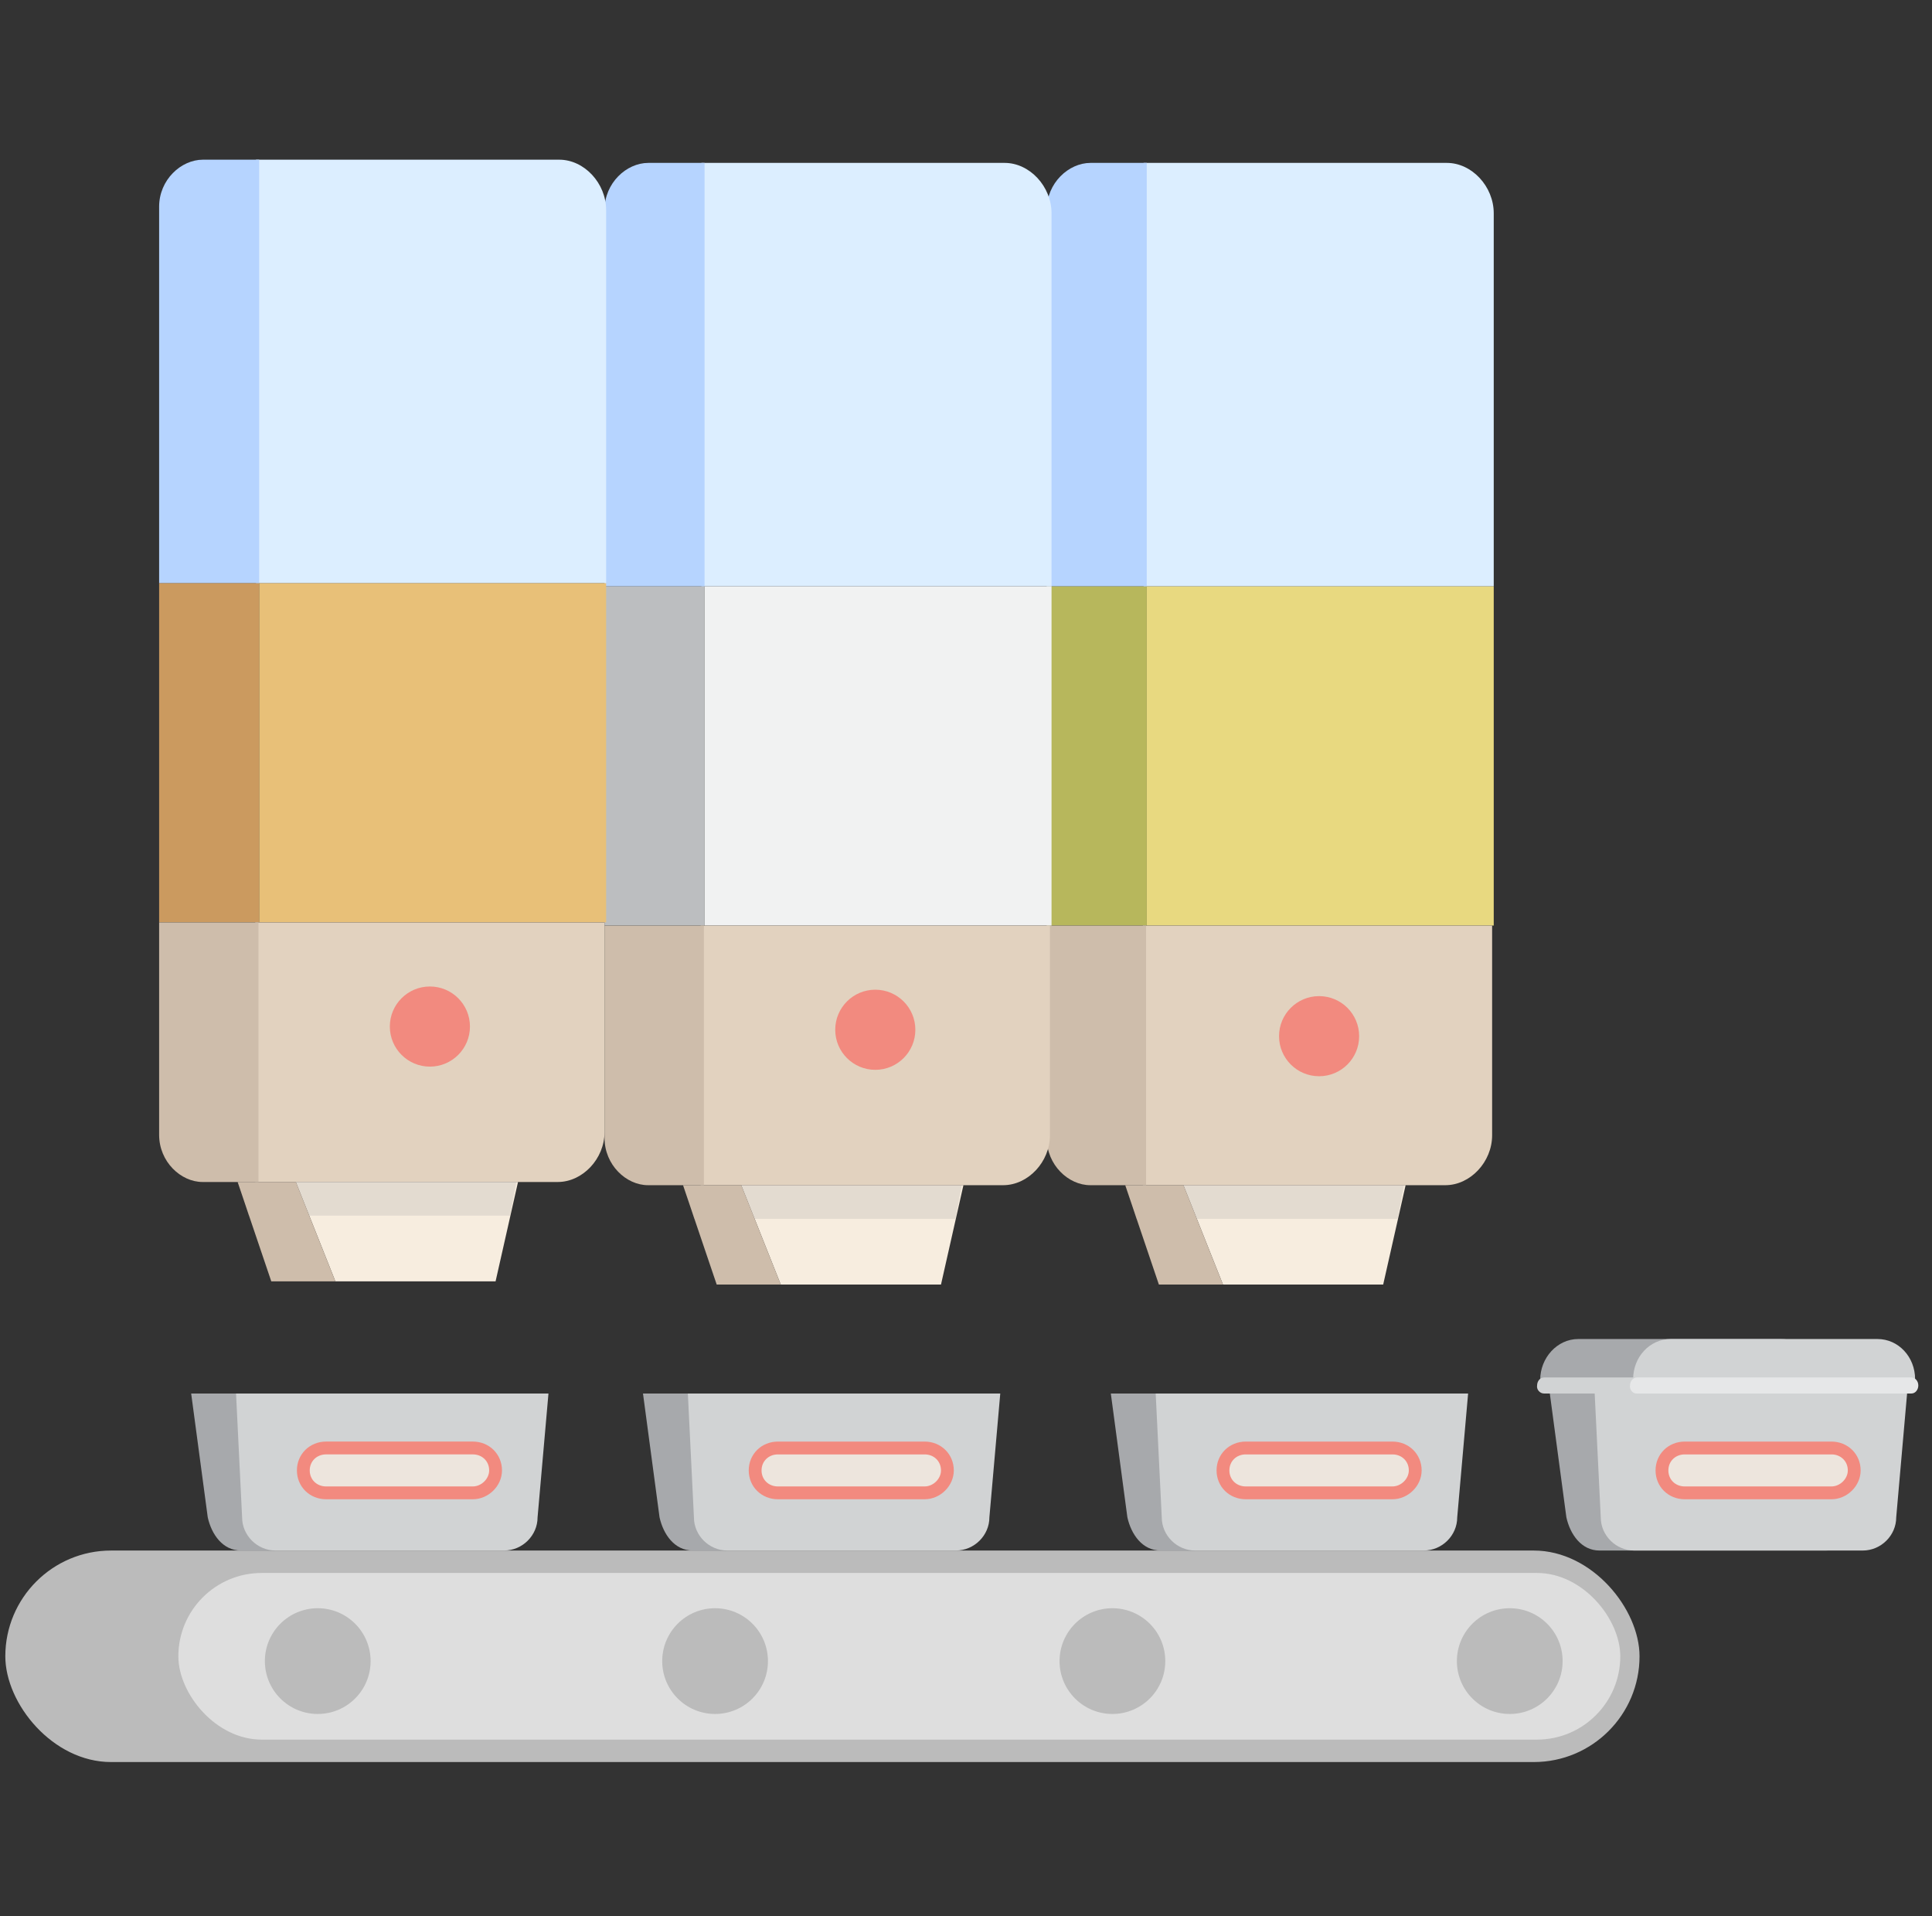<svg width="121" height="120" viewBox="0 0 121 120" fill="none" xmlns="http://www.w3.org/2000/svg">
<rect x="0" y="0" width="121" height="120" fill="#333333" stroke="none"/>
<path d="M65.556 36.71H71.821V57.959H65.556V36.71Z" fill="#B7B75C"/>
<path d="M71.821 36.71H93.552V57.959H71.821V36.71Z" fill="#E8D980"/>
<path d="M71.821 36.71H93.552V13.357C93.552 11.673 92.181 10.201 90.615 10.201H71.625V36.71H71.821Z" fill="#DCEEFF"/>
<path d="M65.556 36.71H71.821V10.201H68.297C66.927 10.201 65.556 11.463 65.556 13.146V36.71Z" fill="#B6D4FF"/>
<path d="M71.772 57.964H93.451V71.093C93.451 72.761 92.084 74.219 90.522 74.219H71.577V57.964H71.772Z" fill="#E2D2BF"/>
<path d="M65.556 57.964H71.778V74.219H68.278C66.917 74.219 65.556 72.953 65.556 71.264V57.964Z" fill="#CEBDAB"/>
<path d="M88.033 74.219L86.628 80.441L76.594 80.441L74.119 74.219L88.033 74.219Z" fill="#F7EDDF"/>
<path d="M87.933 74.227L87.531 76.326L71.175 76.326L70.554 74.227L87.933 74.227Z" fill="#A8A7A6" fill-opacity="0.25"/>
<path d="M74.119 74.219L70.473 74.219L72.58 80.44L76.594 80.44L74.119 74.219Z" fill="#CEBDAB"/>
<path d="M85.123 64.888C85.123 66.273 84 67.396 82.615 67.396C81.229 67.396 80.106 66.273 80.106 64.888C80.106 63.502 81.229 62.379 82.615 62.379C84 62.379 85.123 63.502 85.123 64.888Z" fill="#F28A7F"/>
<path d="M37.861 36.71H44.126V57.959H37.861V36.71Z" fill="#BCBEC0"/>
<path d="M44.126 36.71H65.857V57.959H44.126V36.71Z" fill="#F1F2F2"/>
<path d="M44.126 36.71H65.857V13.357C65.857 11.673 64.486 10.201 62.92 10.201H43.93V36.71H44.126Z" fill="#DCEEFF"/>
<path d="M37.861 36.71H44.126V10.201H40.602C39.232 10.201 37.861 11.463 37.861 13.146V36.71Z" fill="#B6D4FF"/>
<path d="M44.077 57.964H65.757V71.093C65.757 72.761 64.39 74.219 62.827 74.219H43.882V57.964H44.077Z" fill="#E2D2BF"/>
<path d="M37.862 57.964H44.083V74.219H40.583C39.222 74.219 37.862 72.953 37.862 71.264V57.964Z" fill="#CEBDAB"/>
<path d="M60.339 74.219L58.934 80.441L48.899 80.441L46.424 74.219L60.339 74.219Z" fill="#F7EDDF"/>
<path d="M60.238 74.227L59.837 76.326L43.481 76.326L42.859 74.227L60.238 74.227Z" fill="#A8A7A6" fill-opacity="0.25"/>
<path d="M46.424 74.219L42.778 74.219L44.886 80.44L48.899 80.44L46.424 74.219Z" fill="#CEBDAB"/>
<circle cx="54.819" cy="64.486" r="2.509" fill="#F28A7F"/>
<path d="M9.966 36.509H16.231V57.759H9.966V36.509Z" fill="#CB9A5F"/>
<path d="M16.231 36.509H37.962V57.759H16.231V36.509Z" fill="#E8C078"/>
<path d="M16.231 36.509H37.962V13.156C37.962 11.473 36.591 10 35.025 10H16.035V36.509H16.231Z" fill="#DCEEFF"/>
<path d="M9.966 36.509H16.231V10H12.707C11.337 10 9.966 11.262 9.966 12.945V36.509Z" fill="#B6D4FF"/>
<path d="M16.182 57.763H37.862V70.893C37.862 72.56 36.494 74.019 34.932 74.019H15.987V57.763H16.182Z" fill="#E2D2BF"/>
<path d="M9.966 57.763H16.188V74.019H12.688C11.327 74.019 9.966 72.752 9.966 71.063V57.763Z" fill="#CEBDAB"/>
<path d="M32.443 74.019L31.038 80.24L21.004 80.24L18.529 74.019L32.443 74.019Z" fill="#F7EDDF"/>
<path d="M32.343 74.027L31.941 76.126L15.585 76.126L14.964 74.027L32.343 74.027Z" fill="#A8A7A6" fill-opacity="0.25"/>
<path d="M18.529 74.019L14.883 74.019L16.99 80.24L21.004 80.24L18.529 74.019Z" fill="#CEBDAB"/>
<circle cx="26.924" cy="64.285" r="2.509" fill="#F28A7F"/>
<rect x="0.333" y="97.098" width="102.35" height="13.245" rx="6.623" fill="#BBBBBB"/>
<rect x="11.17" y="98.502" width="90.308" height="10.436" rx="5.218" fill="#DEDEDE"/>
<circle cx="19.9" cy="104.021" r="3.311" fill="#BBBBBB"/>
<circle cx="94.555" cy="104.021" r="3.311" fill="#BBBBBB"/>
<circle cx="69.67" cy="104.021" r="3.311" fill="#BBBBBB"/>
<circle cx="44.785" cy="104.021" r="3.311" fill="#BBBBBB"/>
<path d="M57.561 97.097H43.38C42.249 97.097 41.545 96.09 41.307 95.017L40.27 87.264H60.338L59.634 95.017C59.381 96.179 58.692 97.097 57.561 97.097Z" fill="#A7A9AC"/>
<path d="M59.872 97.097H45.553C44.411 97.097 43.46 96.152 43.46 95.017L43.08 87.264H62.646L61.965 95.017C61.965 96.152 61.013 97.097 59.872 97.097Z" fill="#D1D3D4"/>
<path d="M57.907 93.485H48.722C47.913 93.485 47.294 92.877 47.294 92.081C47.294 91.284 47.913 90.676 48.722 90.676H57.907C58.716 90.676 59.335 91.284 59.335 92.081C59.335 92.83 58.669 93.485 57.907 93.485Z" fill="#EDE5DD" stroke="#F28A7F" stroke-width="0.803" stroke-miterlimit="10"/>
<path d="M86.861 97.097H72.68C71.55 97.097 70.845 96.09 70.607 95.017L69.57 87.264H89.638L88.934 95.017C88.681 96.179 87.992 97.097 86.861 97.097Z" fill="#A7A9AC"/>
<path d="M89.172 97.097H74.853C73.712 97.097 72.76 96.152 72.76 95.017L72.38 87.264H91.947L91.265 95.017C91.265 96.152 90.314 97.097 89.172 97.097Z" fill="#D1D3D4"/>
<path d="M87.207 93.485H78.022C77.213 93.485 76.594 92.877 76.594 92.081C76.594 91.284 77.213 90.676 78.022 90.676H87.207C88.016 90.676 88.635 91.284 88.635 92.081C88.635 92.83 87.969 93.485 87.207 93.485Z" fill="#EDE5DD" stroke="#F28A7F" stroke-width="0.803" stroke-miterlimit="10"/>
<path d="M114.355 97.097H100.174C99.043 97.097 98.339 96.09 98.101 95.017L97.064 87.264H117.132L116.428 95.017C116.175 96.179 115.486 97.097 114.355 97.097Z" fill="#A7A9AC"/>
<path d="M116.666 97.097H102.347C101.205 97.097 100.254 96.152 100.254 95.017L99.874 87.264H119.44L118.759 95.017C118.759 96.152 117.807 97.097 116.666 97.097Z" fill="#D1D3D4"/>
<path d="M114.701 93.485H105.516C104.706 93.485 104.088 92.877 104.088 92.081C104.088 91.284 104.706 90.676 105.516 90.676H114.701C115.51 90.676 116.129 91.284 116.129 92.081C116.129 92.83 115.463 93.485 114.701 93.485Z" fill="#EDE5DD" stroke="#F28A7F" stroke-width="0.803" stroke-miterlimit="10"/>
<path d="M98.843 83.852H111.541C112.863 83.852 113.921 84.99 113.921 86.413V86.461H96.462V86.413C96.462 85.038 97.52 83.852 98.843 83.852Z" fill="#A7A9AC"/>
<path d="M104.636 83.852H117.587C118.895 83.852 119.942 84.97 119.942 86.368V86.461H102.282V86.368C102.282 84.97 103.328 83.852 104.636 83.852Z" fill="#D1D3D4"/>
<path d="M96.701 87.264H113.889C114.149 87.264 114.323 87.013 114.323 86.762C114.323 86.461 114.106 86.26 113.889 86.26H96.701C96.44 86.26 96.267 86.511 96.267 86.762C96.223 87.013 96.44 87.264 96.701 87.264Z" fill="#D1D3D4"/>
<path d="M102.477 87.264H119.709C119.969 87.264 120.143 87.013 120.143 86.762C120.143 86.461 119.926 86.26 119.709 86.26H102.521C102.26 86.26 102.087 86.511 102.087 86.762C102.043 87.013 102.26 87.264 102.477 87.264Z" fill="#E6E7E8"/>
<path d="M29.264 97.097H15.084C13.953 97.097 13.248 96.09 13.011 95.017L11.973 87.264H32.042L31.337 95.017C31.084 96.179 30.395 97.097 29.264 97.097Z" fill="#A7A9AC"/>
<path d="M31.575 97.097H17.256C16.115 97.097 15.163 96.152 15.163 95.017L14.783 87.264H34.35L33.668 95.017C33.668 96.152 32.717 97.097 31.575 97.097Z" fill="#D1D3D4"/>
<path d="M29.61 93.485H20.425C19.616 93.485 18.997 92.876 18.997 92.08C18.997 91.284 19.616 90.675 20.425 90.675H29.61C30.42 90.675 31.038 91.284 31.038 92.08C31.038 92.829 30.372 93.485 29.61 93.485Z" fill="#EDE5DD" stroke="#F28A7F" stroke-width="0.803" stroke-miterlimit="10"/>
</svg>
